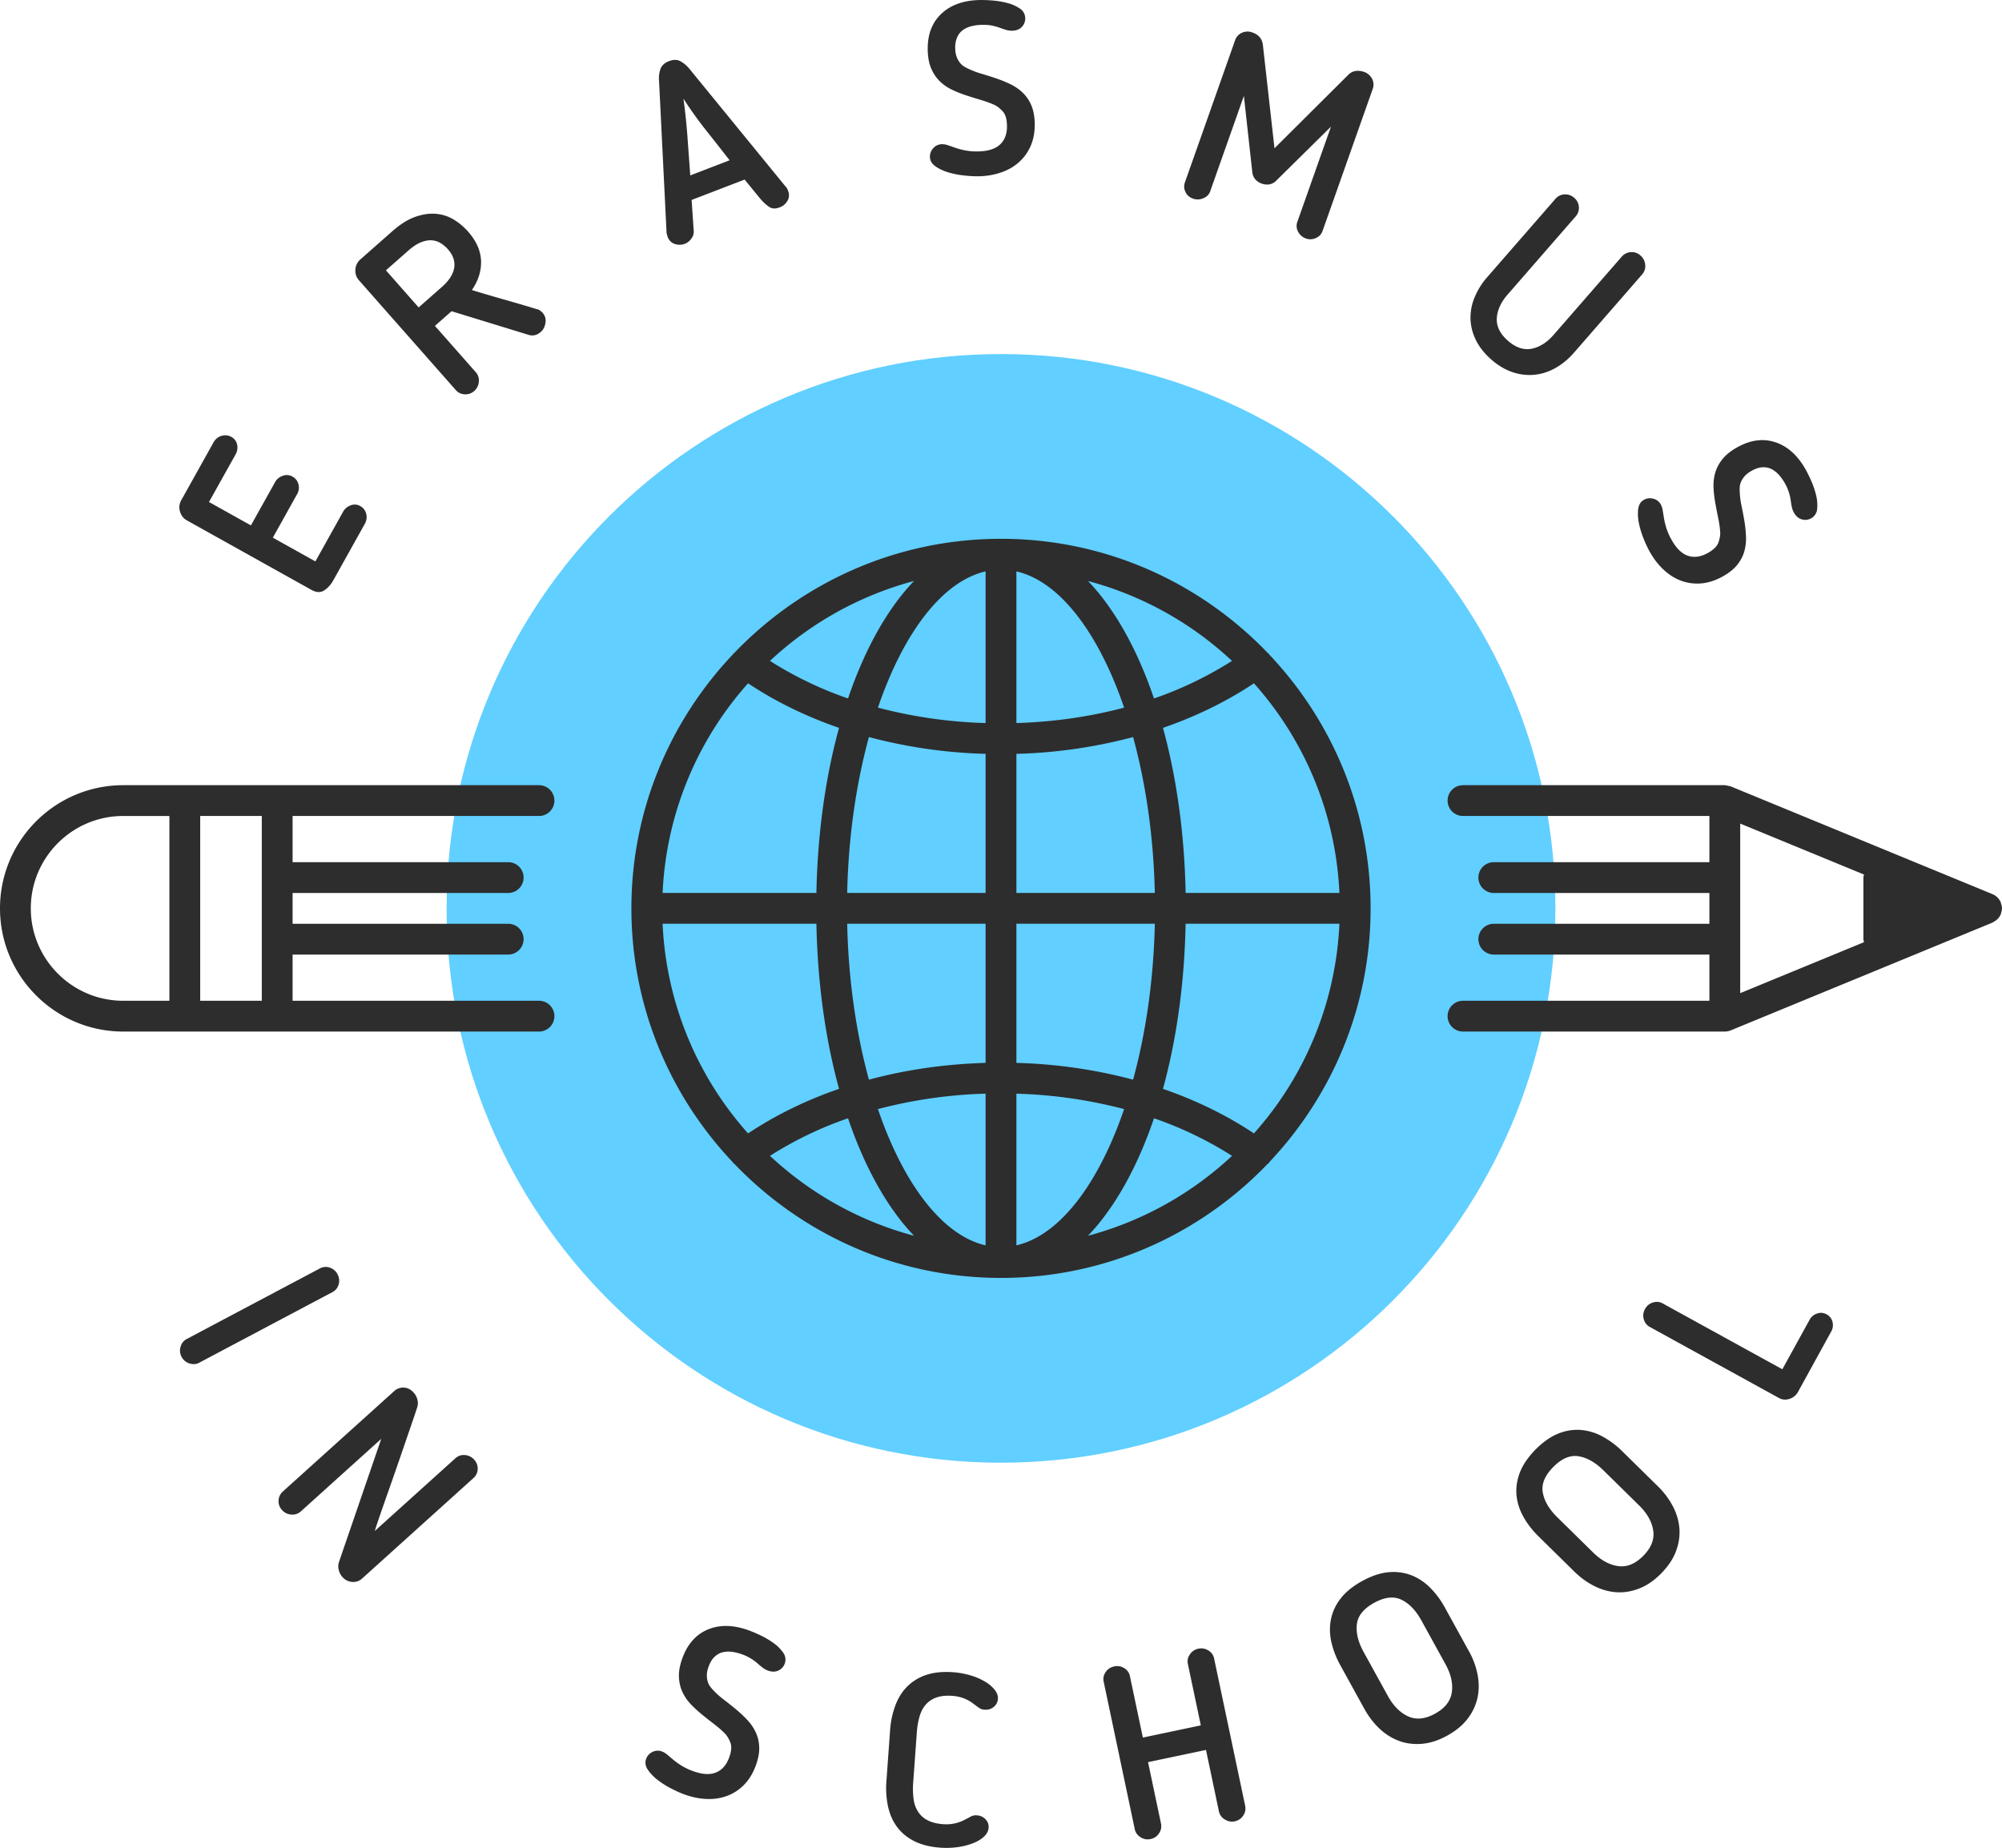 <svg width="130" height="120" viewBox="0 0 130 120" xmlns="http://www.w3.org/2000/svg"><title>DDB244D1-B33E-4EF5-9535-7F36FE7D017D</title><g fill="none" fill-rule="evenodd"><path d="M101 58.993c0 19.882-16.118 36-36 36s-36-16.118-36-36 16.118-36 36-36 36 16.118 36 36z" fill="#61CFFF"/><path d="M75.518 70.715c.872-3.179 1.394-6.816 1.47-10.723h9.987a21.907 21.907 0 0 1-5.55 13.616c-1.778-1.185-3.764-2.154-5.907-2.893zm-.584 1.91a23.957 23.957 0 0 1 5.068 2.44 21.995 21.995 0 0 1-9.353 5.19c1.729-1.808 3.197-4.43 4.285-7.63zm-19.867 0c1.088 3.201 2.555 5.822 4.284 7.63a21.991 21.991 0 0 1-9.352-5.19 23.959 23.959 0 0 1 5.068-2.44zm0-27.265a23.959 23.959 0 0 1-5.068-2.439 21.98 21.98 0 0 1 9.352-5.19c-1.73 1.807-3.196 4.428-4.284 7.63zm19.867 0c-1.088-3.2-2.556-5.822-4.285-7.629A21.975 21.975 0 0 1 80 42.921a24.023 24.023 0 0 1-5.067 2.44zM66 46.958v-9.85c2.825.65 5.343 4.013 6.994 8.847-2.21.59-4.561.93-6.994 1.003zm0 11.034v-9.034a32.796 32.796 0 0 0 7.578-1.09c.824 3.013 1.332 6.468 1.41 10.124H66zm0 11.036v-9.036h8.989c-.08 3.657-.587 7.112-1.411 10.125A32.788 32.788 0 0 0 66 69.028zm0 2a30.82 30.82 0 0 1 6.994 1.001c-1.651 4.834-4.17 8.198-6.994 8.848v-9.85zm-2 0v9.85c-2.823-.65-5.342-4.015-6.992-8.849A30.802 30.802 0 0 1 64 71.027zm0-11.036v9.036c-2.632.075-5.18.444-7.576 1.09-.825-3.014-1.333-6.469-1.412-10.126H64zm0-11.034v9.034h-8.988c.079-3.656.587-7.11 1.412-10.125A32.771 32.771 0 0 0 64 48.958zm0-2a30.802 30.802 0 0 1-6.992-1.002c1.65-4.835 4.169-8.199 6.992-8.848v9.85zm22.975 11.034h-9.986c-.077-3.906-.6-7.544-1.471-10.722 2.143-.74 4.129-1.709 5.907-2.893a21.902 21.902 0 0 1 5.55 13.615zm-38.4-13.615c1.778 1.185 3.765 2.154 5.908 2.893-.872 3.178-1.394 6.816-1.47 10.722h-9.987a21.899 21.899 0 0 1 5.55-13.615zm-5.55 15.615h9.988c.076 3.907.598 7.544 1.47 10.722-2.143.74-4.13 1.71-5.907 2.894a21.901 21.901 0 0 1-5.55-13.616zm39.407 15.471C86.498 71.161 89 65.365 89 58.993c0-6.382-2.508-12.185-6.585-16.489-.004-.006-.004-.015-.01-.02-.024-.035-.06-.053-.088-.082-4.371-4.56-10.516-7.41-17.317-7.41-6.808 0-12.96 2.855-17.331 7.425-.023.025-.053.04-.073.067-.004.005-.004.012-.008.018C43.51 46.805 41 52.61 41 58.992c0 6.38 2.508 12.183 6.583 16.486.005.008.006.016.01.024.029.038.069.06.1.091 4.37 4.556 10.512 7.4 17.307 7.4 6.792 0 12.929-2.84 17.299-7.39.035-.036.083-.055.114-.097.009-.014.01-.029.019-.043zM13 64.993h4v-12h-4v12zm-11-6c0-3.309 2.691-6 6-6h3v12H8c-3.309 0-6-2.692-6-6zm33-6a1 1 0 0 0 0-2H8c-4.411 0-8 3.589-8 8s3.589 8 8 8h27a1 1 0 0 0 0-2H19v-3h14a1 1 0 0 0 0-2H19v-2h14a1 1 0 0 0 0-2H19v-3h16zM113 53.486l8.04 3.31c-.014.066-.04.128-.04.197v4c0 .069.026.13.039.196L113 64.499V53.487zm16.998 5.507a.969.969 0 0 0-.058-.302c-.008-.026-.004-.053-.015-.08l-.001-.001a.996.996 0 0 0-.54-.54l-.003-.002-16.991-6.996-.001-.001-.008-.003c-.054-.022-.11-.02-.164-.031-.072-.017-.14-.044-.217-.044H95a1 1 0 1 0 0 2h16v3H97a1 1 0 1 0 0 2h14v2H97a1 1 0 1 0 0 2h14v3H95a1 1 0 1 0 0 2h17c.127 0 .256-.025.381-.075l.008-.003.002-.001 16.99-6.996c.02-.01.033-.026.053-.036a.939.939 0 0 0 .222-.15c.026-.021.052-.04.074-.065a.958.958 0 0 0 .187-.281l.007-.01.001-.002c.011-.026.007-.053.015-.08a.974.974 0 0 0 .058-.301zM12.115 33.784l8.111 4.526c.314.175.588.186.824.034s.434-.371.593-.657l2.043-3.661a.87.87 0 0 0 .094-.655.79.79 0 0 0-.402-.514.705.705 0 0 0-.604-.038.891.891 0 0 0-.497.42l-1.797 3.22-2.763-1.542 1.573-2.82a.838.838 0 0 0 .09-.647.78.78 0 0 0-.392-.5.726.726 0 0 0-.636-.046.883.883 0 0 0-.486.4l-1.573 2.818-2.722-1.52 1.72-3.08a.904.904 0 0 0 .107-.647.728.728 0 0 0-.374-.5.8.8 0 0 0-.642-.067.858.858 0 0 0-.515.42l-2.089 3.744a.93.93 0 0 0-.088.758c.081.257.222.44.425.554M29.493 17.392c-.067.418-.334.833-.8 1.245l-1.508 1.329-2.125-2.41 1.436-1.266c.31-.272.591-.458.848-.558.256-.1.49-.14.703-.124.212.017.404.08.576.188.173.108.326.237.458.388.342.387.48.79.412 1.208m5.572 2.776a.422.422 0 0 0-.207-.091 122.47 122.47 0 0 0-2.109-.62c-.693-.196-1.396-.403-2.108-.62.42-.61.618-1.241.596-1.896-.023-.655-.306-1.292-.85-1.91a4.006 4.006 0 0 0-.922-.77 2.654 2.654 0 0 0-1.154-.374c-.42-.037-.868.028-1.346.196-.478.168-.978.483-1.5.943L23.4 16.848a.926.926 0 0 0-.322.663.91.91 0 0 0 .227.687l6.29 7.132a.798.798 0 0 0 .583.278.833.833 0 0 0 .613-.214.864.864 0 0 0 .301-.603.794.794 0 0 0-.19-.612l-2.66-3.015 1.08-.952 5.005 1.536c.286.085.552.019.797-.197.158-.14.256-.335.295-.587a.763.763 0 0 0-.184-.65 1.093 1.093 0 0 0-.17-.146M45.833 8.443c.516.65 1.03 1.305 1.545 1.966l-2.555.983c-.062-.835-.122-1.66-.18-2.474a40.891 40.891 0 0 0-.262-2.51c.452.707.937 1.386 1.452 2.035m-2.521 6.802c.018.061.034.112.049.151a.721.721 0 0 0 .462.45c.22.073.444.066.67-.02a.947.947 0 0 0 .394-.322.734.734 0 0 0 .158-.536l-.135-1.982 3.442-1.324 1.023 1.251c.201.228.392.403.575.525.182.122.406.132.673.03a.957.957 0 0 0 .518-.437.728.728 0 0 0 .033-.64 1.396 1.396 0 0 0-.064-.145.303.303 0 0 0-.088-.119l-6.248-7.65a2.1 2.1 0 0 0-.591-.502c-.208-.113-.454-.114-.74-.004-.285.11-.469.277-.553.501a1.82 1.82 0 0 0-.095.765l.488 9.867c.002.033.011.08.029.141M61.04 5.292c.233.222.498.403.797.543.298.142.607.264.926.367.32.104.636.202.949.295.313.093.602.2.87.32.17.08.346.217.524.408.178.19.272.498.282.919.012.528-.135.937-.439 1.229-.305.292-.773.445-1.407.46a4.004 4.004 0 0 1-.84-.06 4.613 4.613 0 0 1-.645-.168l-.494-.17a1.135 1.135 0 0 0-.39-.07.752.752 0 0 0-.57.258.797.797 0 0 0-.218.567c.007.243.125.446.355.609.23.164.508.295.831.393.325.098.67.166 1.035.205.364.04.684.056.959.05a4.697 4.697 0 0 0 1.466-.256c.45-.158.837-.385 1.162-.683.326-.298.576-.657.752-1.078.175-.421.257-.9.245-1.438-.013-.464-.09-.858-.234-1.182A2.46 2.46 0 0 0 66.39 6a3.137 3.137 0 0 0-.787-.536 8.407 8.407 0 0 0-.918-.374c-.32-.11-.639-.21-.957-.303a5.466 5.466 0 0 1-.879-.336 2.708 2.708 0 0 1-.264-.144 1.007 1.007 0 0 1-.258-.24 1.366 1.366 0 0 1-.206-.375 1.634 1.634 0 0 1-.093-.551 1.64 1.64 0 0 1 .126-.724c.09-.197.216-.353.377-.467.16-.115.346-.198.556-.251a3.01 3.01 0 0 1 .647-.086c.264-.006.488.01.675.048.184.038.351.085.5.139.15.055.288.102.415.14.129.04.26.058.398.055.275-.006.486-.09.636-.252a.775.775 0 0 0 .215-.56.754.754 0 0 0-.354-.632 2.609 2.609 0 0 0-.825-.361 5.486 5.486 0 0 0-.977-.16 8.897 8.897 0 0 0-.815-.028c-1.054.024-1.883.326-2.487.904-.605.578-.896 1.364-.873 2.355.01.474.09.876.233 1.205.145.329.334.604.566.826M77.46 12.896a.907.907 0 0 0 .68-.021c.222-.094.37-.241.44-.44l2.192-6.207.547 4.96a.833.833 0 0 0 .198.463.977.977 0 0 0 .416.273c.169.06.334.076.494.049a.829.829 0 0 0 .444-.238l3.556-3.51-2.192 6.207a.756.756 0 0 0 .059.617c.11.212.279.358.508.439a.834.834 0 0 0 .648-.031.76.76 0 0 0 .426-.445l3.262-9.237a.803.803 0 0 0-.043-.661.908.908 0 0 0-.523-.445 1.192 1.192 0 0 0-.514-.064.836.836 0 0 0-.485.232L82.759 9.63l-.757-6.744c-.057-.378-.28-.636-.667-.773a.892.892 0 0 0-.693.015.815.815 0 0 0-.442.49l-3.261 9.237a.779.779 0 0 0 .037.608.799.799 0 0 0 .485.432M96.855 23.364c.436.381.895.65 1.373.808a3.4 3.4 0 0 0 1.419.166 3.454 3.454 0 0 0 1.36-.442c.44-.247.843-.58 1.21-1.003l4.415-5.07a.812.812 0 0 0 .2-.626.886.886 0 0 0-.317-.612.816.816 0 0 0-.627-.21.836.836 0 0 0-.58.293l-4.417 5.071c-.436.501-.913.804-1.428.907-.516.103-1.03-.068-1.538-.51-.517-.452-.76-.939-.73-1.465.032-.525.265-1.039.702-1.54l4.416-5.072a.817.817 0 0 0 .21-.625.833.833 0 0 0-.292-.58.874.874 0 0 0-.64-.23.813.813 0 0 0-.59.292l-4.418 5.072a4.71 4.71 0 0 0-.832 1.331 3.408 3.408 0 0 0-.263 1.397c.013.466.132.926.353 1.378.223.452.56.875 1.014 1.27M106.377 33.062c-.036.28-.02.587.047.919.066.33.169.668.307 1.008.138.34.274.629.41.868.259.459.565.85.918 1.172.351.322.735.556 1.151.702.416.146.852.197 1.305.153.454-.045.915-.2 1.383-.465.404-.228.714-.483.931-.763.217-.281.366-.574.447-.881a3.12 3.12 0 0 0 .1-.947 8.411 8.411 0 0 0-.103-.987 23.54 23.54 0 0 0-.186-.986 5.462 5.462 0 0 1-.118-.933 2.339 2.339 0 0 1 .002-.301.965.965 0 0 1 .089-.341c.052-.121.129-.241.232-.36.103-.118.251-.232.443-.341.248-.141.48-.217.697-.231.216-.014.414.024.591.11.176.089.337.213.483.374.145.16.272.336.382.529a3.07 3.07 0 0 1 .39 1.124c.022.158.046.302.072.432.026.13.072.256.14.376.135.238.309.385.522.44a.773.773 0 0 0 .595-.072.756.756 0 0 0 .39-.612 2.6 2.6 0 0 0-.071-.897 5.471 5.471 0 0 0-.32-.936 9.214 9.214 0 0 0-.361-.733c-.519-.918-1.177-1.506-1.972-1.765-.795-.26-1.625-.145-2.487.344-.414.233-.731.492-.952.775a2.524 2.524 0 0 0-.462.888c-.085.309-.12.629-.102.959.016.329.054.659.114.989.059.33.123.655.188.975.067.32.11.627.129.919.01.188-.027.406-.111.654s-.311.475-.677.683c-.46.26-.89.325-1.291.194-.401-.131-.758-.471-1.069-1.022a4.01 4.01 0 0 1-.344-.77 4.52 4.52 0 0 1-.157-.646l-.084-.517a1.146 1.146 0 0 0-.122-.376.759.759 0 0 0-.498-.382.802.802 0 0 0-.602.077c-.211.12-.335.319-.369.6M21.99 83.415a.857.857 0 0 0-.073-.66.854.854 0 0 0-.506-.431.78.78 0 0 0-.629.047l-8.668 4.595a.783.783 0 0 0-.385.49.835.835 0 0 0 .065.664.838.838 0 0 0 .513.427c.227.07.435.056.621-.043l8.67-4.595a.78.78 0 0 0 .391-.494M30.192 94.498a.787.787 0 0 0-.616.203l-5.24 4.728c.072-.236.18-.564.325-.986.145-.422.31-.893.493-1.415a335.547 335.547 0 0 0 1.131-3.258l.482-1.404a56.6 56.6 0 0 0 .323-.963.88.88 0 0 0 .015-.504 1.069 1.069 0 0 0-.245-.461c-.184-.203-.395-.311-.633-.323a.855.855 0 0 0-.639.236l-7.227 6.518a.82.82 0 0 0-.27.575.812.812 0 0 0 .22.62.862.862 0 0 0 .607.296.786.786 0 0 0 .61-.198l5.228-4.717-2.755 8.027a.931.931 0 0 0-.003.492c.044.174.122.324.235.449a.905.905 0 0 0 .644.324.848.848 0 0 0 .64-.224l7.225-6.52a.81.81 0 0 0 .277-.58.831.831 0 0 0-.226-.615.88.88 0 0 0-.6-.3M50.212 106.692a5.586 5.586 0 0 0-.855-.499 8.503 8.503 0 0 0-.751-.318c-.994-.356-1.876-.371-2.647-.047-.771.323-1.324.952-1.658 1.885-.16.448-.231.851-.214 1.209.018.36.095.684.232.974.138.29.32.555.549.793.228.238.473.463.734.674.26.211.52.416.78.615.259.199.492.402.697.61.13.137.245.327.343.569.099.242.077.562-.065.959-.178.497-.461.827-.85.99-.39.164-.881.139-1.478-.074a4.02 4.02 0 0 1-.762-.357 4.686 4.686 0 0 1-.543-.387l-.4-.336a1.132 1.132 0 0 0-.34-.205.757.757 0 0 0-.626.036.795.795 0 0 0-.404.452c-.082.228-.045.46.112.695.157.236.369.457.637.665.267.207.564.395.89.562.327.168.62.297.878.389.497.178.984.274 1.46.288.477.013.92-.061 1.332-.222.41-.161.773-.407 1.087-.737.314-.33.562-.749.743-1.256.156-.437.224-.832.205-1.187a2.468 2.468 0 0 0-.237-.959 3.153 3.153 0 0 0-.543-.782 8.53 8.53 0 0 0-.724-.679c-.26-.216-.52-.424-.785-.625a5.382 5.382 0 0 1-.7-.628 2.563 2.563 0 0 1-.195-.229 1.01 1.01 0 0 1-.156-.317 1.423 1.423 0 0 1-.058-.423c0-.158.037-.34.112-.549.096-.268.22-.478.376-.63.156-.151.328-.252.52-.302a1.64 1.64 0 0 1 .609-.034c.214.026.426.077.634.151a3.072 3.072 0 0 1 1.03.595c.12.105.233.198.338.28.105.083.222.147.35.194.26.092.488.089.685-.008a.775.775 0 0 0 .402-.444.758.758 0 0 0-.104-.719 2.6 2.6 0 0 0-.64-.632M63.945 109.2a4.145 4.145 0 0 0-.947-.401 5.313 5.313 0 0 0-1.12-.2c-.652-.046-1.222.01-1.71.17a3.139 3.139 0 0 0-1.235.737c-.336.33-.598.742-.787 1.235a5.788 5.788 0 0 0-.35 1.657l-.234 3.25a5.733 5.733 0 0 0 .108 1.698c.116.51.317.955.602 1.33.285.375.657.676 1.117.905.459.228 1.015.366 1.667.414.389.027.769.016 1.138-.037a4.42 4.42 0 0 0 .993-.254c.294-.116.532-.26.714-.433.18-.172.28-.362.295-.573a.699.699 0 0 0-.191-.537.804.804 0 0 0-.56-.263.67.67 0 0 0-.345.047c-.082.04-.184.095-.305.16l-.082.04a2.557 2.557 0 0 1-1.467.325c-.4-.03-.733-.112-.998-.248a1.586 1.586 0 0 1-.626-.552 2.014 2.014 0 0 1-.298-.83 5.081 5.081 0 0 1-.026-1.066l.235-3.251c.028-.39.087-.74.179-1.05.09-.31.228-.571.413-.78.184-.208.417-.36.699-.457.282-.096.622-.13 1.023-.1.536.039 1.004.22 1.404.545l.075.053c.11.082.204.15.28.203a.667.667 0 0 0 .334.095.8.8 0 0 0 .592-.18.718.718 0 0 0 .267-.52c.015-.198-.056-.397-.211-.594a2.332 2.332 0 0 0-.643-.538M78.836 107.698a.772.772 0 0 0-.375-.512.86.86 0 0 0-.646-.114.86.86 0 0 0-.546.366.77.77 0 0 0-.136.619l.842 3.995-3.763.792-.842-3.994a.783.783 0 0 0-.367-.513.858.858 0 0 0-.654-.113.85.85 0 0 0-.553.368.774.774 0 0 0-.13.617l2.02 9.585a.8.8 0 0 0 .37.52c.199.13.418.17.656.12a.836.836 0 0 0 .552-.375.807.807 0 0 0 .127-.625l-.843-3.994 3.763-.793.84 3.994a.796.796 0 0 0 .378.52c.205.129.42.17.649.122a.846.846 0 0 0 .552-.375.816.816 0 0 0 .127-.625l-2.021-9.585zM94.274 109.906c-.084.57-.444 1.03-1.082 1.382-.647.356-1.23.417-1.753.18-.52-.237-.96-.678-1.317-1.325l-1.574-2.855c-.356-.647-.503-1.246-.44-1.8.063-.551.437-1.016 1.12-1.393.684-.376 1.276-.444 1.776-.202.501.242.93.687 1.287 1.333l1.573 2.855c.356.647.493 1.255.41 1.825m1.114-2.665l-1.573-2.856a5.67 5.67 0 0 0-.943-1.268 3.571 3.571 0 0 0-1.226-.815 3.239 3.239 0 0 0-1.48-.196c-.536.048-1.107.239-1.717.575-.61.336-1.077.718-1.403 1.144a3.22 3.22 0 0 0-.625 1.356 3.54 3.54 0 0 0 .035 1.472c.114.503.303.995.568 1.476l1.573 2.854c.276.499.606.929.99 1.288a3.7 3.7 0 0 0 1.268.792c.46.169.955.23 1.484.186.53-.045 1.077-.223 1.64-.533.564-.311 1.005-.678 1.326-1.102a3.45 3.45 0 0 0 .637-1.354c.103-.478.105-.976.007-1.494a5.137 5.137 0 0 0-.56-1.525M106.71 101.036c-.517.526-1.06.75-1.627.674-.567-.077-1.114-.375-1.641-.893l-2.324-2.286c-.526-.518-.84-1.051-.936-1.6-.098-.545.127-1.098.675-1.655.547-.555 1.095-.79 1.644-.701.55.089 1.087.393 1.613.91l2.325 2.286c.526.518.83 1.062.914 1.632.083.57-.131 1.114-.642 1.633m.948-4.506l-2.324-2.286a5.595 5.595 0 0 0-1.267-.946 3.552 3.552 0 0 0-1.407-.431 3.234 3.234 0 0 0-1.475.236c-.498.199-.992.545-1.48 1.04-.488.498-.827.997-1.017 1.498-.19.5-.26.995-.212 1.479.048.484.2.95.454 1.4.254.45.576.867.967 1.25l2.324 2.287c.405.4.844.717 1.316.953.472.234.952.367 1.442.396.489.029.98-.053 1.474-.247s.968-.52 1.419-.98c.45-.458.77-.937.956-1.434.187-.497.26-.99.223-1.48a3.715 3.715 0 0 0-.42-1.433 5.148 5.148 0 0 0-.973-1.302M118.605 85.355a.732.732 0 0 0-.615-.049.85.85 0 0 0-.483.403l-1.77 3.216-7.777-4.279a.784.784 0 0 0-.627-.057.857.857 0 0 0-.513.423.854.854 0 0 0-.083.66c.062.226.19.393.385.5l8.386 4.614a.834.834 0 0 0 .7.06.95.95 0 0 0 .549-.457l2.15-3.91a.838.838 0 0 0 .086-.63.755.755 0 0 0-.388-.494" fill="#2D2D2D"/></g></svg>